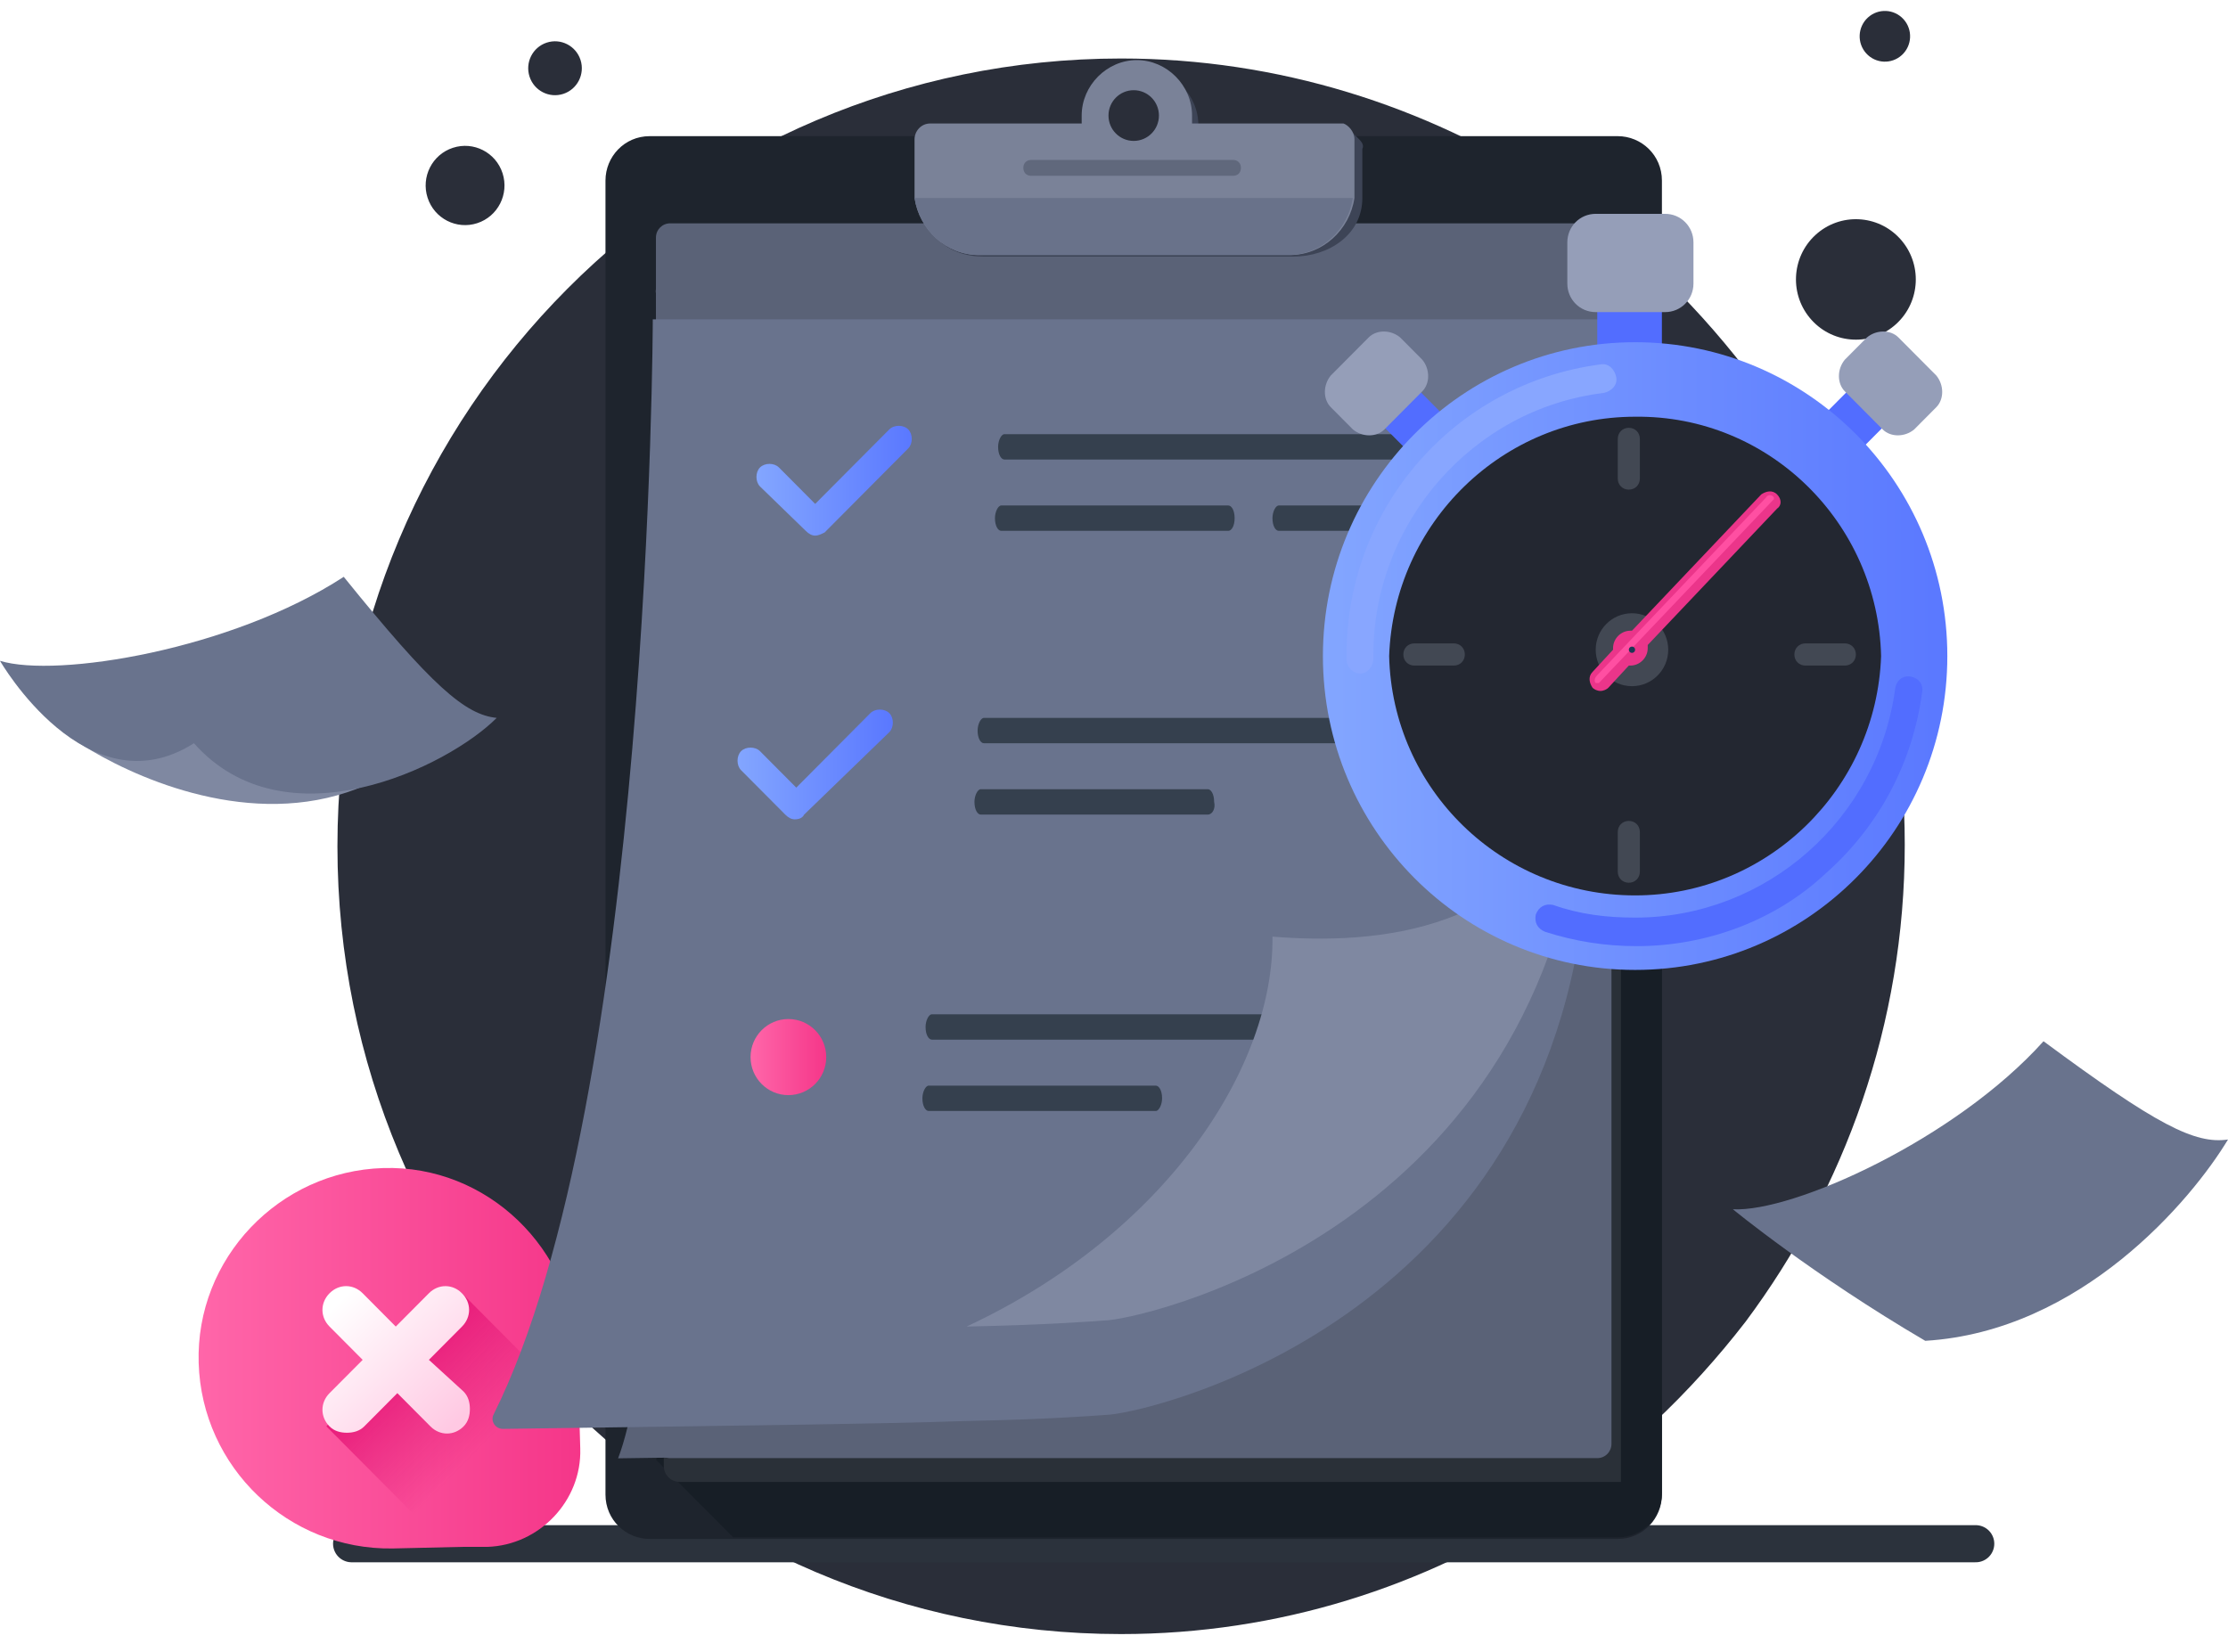 <svg width="120" height="89" viewBox="0 0 120 89" fill="none" xmlns="http://www.w3.org/2000/svg">
<path d="M102.59 45.503C102.59 55.152 99.363 64.032 94.013 71.204C91.04 75.047 87.473 78.462 83.397 81.109C76.773 85.464 68.874 88.026 60.382 88.026C37.027 88.026 18.174 68.984 18.174 45.588C18.174 22.107 37.112 3.151 60.382 3.151C68.874 3.151 76.773 5.713 83.397 9.982C87.473 12.629 91.04 16.044 94.013 19.887C99.448 26.974 102.59 35.854 102.59 45.503Z" fill="#2A2E39"/>
<path d="M25.705 12.022C26.82 11.658 27.43 10.453 27.068 9.332C26.706 8.211 25.508 7.597 24.393 7.962C23.277 8.326 22.667 9.531 23.03 10.652C23.392 11.773 24.59 12.386 25.705 12.022Z" fill="#2A2E39"/>
<path d="M30.34 5.057C31.098 4.809 31.513 3.99 31.267 3.228C31.02 2.466 30.206 2.048 29.447 2.296C28.689 2.544 28.274 3.363 28.52 4.125C28.767 4.888 29.581 5.305 30.34 5.057Z" fill="#2A2E39"/>
<path d="M102.135 17.448C103.451 16.239 103.542 14.187 102.34 12.864C101.138 11.541 99.097 11.448 97.781 12.657C96.465 13.866 96.373 15.919 97.576 17.241C98.778 18.564 100.819 18.657 102.135 17.448Z" fill="#2A2E39"/>
<path d="M102.436 2.964C102.99 2.455 103.029 1.591 102.522 1.034C102.016 0.477 101.157 0.438 100.603 0.947C100.049 1.456 100.01 2.32 100.516 2.877C101.023 3.434 101.882 3.473 102.436 2.964Z" fill="#2A2E39"/>
<path d="M18.938 83.159H106.412" stroke="#2B323C" stroke-width="2" stroke-miterlimit="10" stroke-linecap="round" stroke-linejoin="round"/>
<path d="M87.134 7.335C88.407 7.335 89.511 8.36 89.511 9.726V80.512C89.511 81.792 88.492 82.902 87.134 82.902H34.989C33.715 82.902 32.611 81.878 32.611 80.512V9.726C32.611 8.445 33.63 7.335 34.989 7.335H87.134Z" fill="#1E242D"/>
<path d="M89.512 14.764V80.426C89.512 81.707 88.493 82.817 87.134 82.817H39.49L35.329 78.633L82.633 13.568L86.709 12.031L89.512 14.764Z" fill="#171E26"/>
<path d="M87.303 13.227H35.753V78.975C35.753 79.487 36.178 79.829 36.603 79.829H87.303V13.227Z" fill="#2A3038"/>
<path d="M86.879 12.8C86.879 12.373 86.539 12.031 86.115 12.031H36.093C35.669 12.031 35.329 12.373 35.329 12.8V77.779C35.329 78.206 35.669 78.548 36.093 78.548H86.03C86.454 78.548 86.794 78.206 86.794 77.779V12.8H86.879Z" fill="#5A6277"/>
<g filter="url(#filter0_d)">
<path d="M86.879 12.8C86.879 12.373 86.539 12.031 86.114 12.031H36.093C35.668 12.031 35.244 12.373 35.329 12.8C35.923 38.672 36.178 67.96 33.291 75.559L81.189 74.876C84.161 61.727 86.369 38.074 86.879 12.8Z" fill="#5A6277"/>
</g>
<path d="M31.253 78.035C31.337 80.853 29.044 83.244 26.242 83.329H24.883L21.146 83.415C15.541 83.5 10.87 79.06 10.7 73.424C10.531 67.789 15.032 63.093 20.637 62.922C26.242 62.751 30.913 67.277 31.083 72.912L31.168 75.047L31.253 78.035Z" fill="url(#paint0_linear)"/>
<path d="M30.149 77.779C30.233 80.597 27.941 82.988 25.138 83.073H23.779L17.58 76.84L22.845 70.692L24.798 69.582L30.064 74.876L30.149 77.779Z" fill="url(#paint1_linear)"/>
<path d="M23.1 73.254L24.883 71.461C25.393 70.948 25.393 70.18 24.883 69.667C24.374 69.155 23.609 69.155 23.1 69.667L21.316 71.461L19.533 69.667C19.023 69.155 18.259 69.155 17.749 69.667C17.24 70.18 17.24 70.948 17.749 71.461L19.533 73.254L17.749 75.047C17.24 75.559 17.24 76.328 17.749 76.84C18.004 77.096 18.344 77.181 18.683 77.181C19.023 77.181 19.363 77.096 19.618 76.84L21.401 75.047L23.185 76.84C23.694 77.352 24.459 77.352 24.968 76.84C25.223 76.584 25.308 76.242 25.308 75.901C25.308 75.559 25.223 75.218 24.968 74.961L23.1 73.254Z" fill="url(#paint2_linear)"/>
<g filter="url(#filter1_d)">
<path d="M86.794 12.117C86.794 12.117 86.709 16.044 85.52 40.892C85.52 41.063 85.52 41.234 85.52 41.404C84.076 65.825 62.42 70.948 59.788 71.204C58.599 71.29 56.306 71.461 52.144 71.546C47.049 71.717 39.236 71.802 27.091 71.973C26.666 71.973 26.412 71.546 26.581 71.204C35.074 54.212 35.159 12.202 35.159 12.202H86.794V12.117Z" fill="#69738D"/>
</g>
<path d="M74.904 56.005H50.191C50.021 56.005 49.851 55.749 49.851 55.322C49.851 54.981 50.021 54.639 50.191 54.639H74.989C75.159 54.639 75.329 54.895 75.329 55.322C75.329 55.664 75.159 56.005 74.904 56.005Z" fill="#35404E"/>
<path d="M62.25 59.848H50.021C49.851 59.848 49.681 59.592 49.681 59.165C49.681 58.823 49.851 58.482 50.021 58.482H62.25C62.42 58.482 62.59 58.738 62.59 59.165C62.59 59.506 62.42 59.848 62.25 59.848Z" fill="#35404E"/>
<path d="M78.896 24.754H54.097C53.928 24.754 53.758 24.498 53.758 24.071C53.758 23.729 53.928 23.388 54.097 23.388H78.896C79.066 23.388 79.236 23.644 79.236 24.071C79.236 24.498 79.066 24.754 78.896 24.754Z" fill="#35404E"/>
<path d="M78.726 28.596H68.874C68.704 28.596 68.535 28.34 68.535 27.913C68.535 27.572 68.704 27.23 68.874 27.23H78.726C78.896 27.23 79.066 27.486 79.066 27.913C79.066 28.34 78.896 28.596 78.726 28.596Z" fill="#35404E"/>
<path d="M66.157 28.596H53.928C53.758 28.596 53.588 28.34 53.588 27.913C53.588 27.572 53.758 27.23 53.928 27.23H66.157C66.327 27.23 66.497 27.486 66.497 27.913C66.497 28.34 66.327 28.596 66.157 28.596Z" fill="#35404E"/>
<path d="M85.435 41.319C83.991 65.74 62.335 70.863 59.703 71.119C58.514 71.204 56.221 71.375 52.059 71.461C62.845 66.423 68.62 57.457 68.535 50.455C73.8 50.882 82.802 50.455 85.435 41.319Z" fill="#7F88A1"/>
<path d="M43.906 28.853C43.737 28.853 43.567 28.767 43.397 28.596L40.934 26.206C40.679 25.949 40.679 25.437 40.934 25.181C41.189 24.925 41.698 24.925 41.953 25.181L43.906 27.145L47.898 23.132C48.153 22.875 48.662 22.875 48.917 23.132C49.172 23.388 49.172 23.9 48.917 24.156L44.416 28.682C44.246 28.767 44.076 28.853 43.906 28.853Z" fill="url(#paint3_linear)"/>
<path d="M77.792 40.038H52.993C52.824 40.038 52.654 39.782 52.654 39.355C52.654 39.014 52.824 38.672 52.993 38.672H77.792C77.962 38.672 78.132 38.928 78.132 39.355C78.132 39.697 77.962 40.038 77.792 40.038Z" fill="#35404E"/>
<path d="M65.053 43.881H52.824C52.654 43.881 52.484 43.624 52.484 43.197C52.484 42.856 52.654 42.514 52.824 42.514H65.053C65.223 42.514 65.393 42.771 65.393 43.197C65.478 43.539 65.308 43.881 65.053 43.881Z" fill="#35404E"/>
<path d="M42.802 44.137C42.632 44.137 42.462 44.051 42.293 43.881L39.915 41.49C39.66 41.234 39.66 40.721 39.915 40.465C40.169 40.209 40.679 40.209 40.934 40.465L42.887 42.429L46.879 38.416C47.133 38.16 47.643 38.16 47.898 38.416C48.153 38.672 48.153 39.184 47.898 39.441L43.312 43.881C43.227 44.051 43.057 44.137 42.802 44.137Z" fill="url(#paint4_linear)"/>
<path d="M73.206 7.506C73.206 7.42 73.206 7.42 73.206 7.506L72.696 6.993C72.696 6.993 72.442 7.079 72.272 7.25H64.543C64.543 7.079 64.543 6.908 64.543 6.737C64.543 5.115 63.185 3.749 61.571 3.749C59.957 3.749 58.599 5.115 58.599 6.737C58.599 6.908 58.599 7.079 58.684 7.164H50.531C50.106 7.164 49.681 7.506 49.681 8.018V10.665C49.681 12.629 51.04 13.824 52.993 13.824H69.639C71.592 13.824 73.376 12.629 73.376 10.665V8.018C73.461 7.847 73.376 7.677 73.206 7.506Z" fill="#3D4456"/>
<path d="M72.951 7.506V10.153C72.951 10.324 72.951 10.494 72.951 10.665C72.696 12.373 71.253 13.739 69.469 13.739H52.739C50.955 13.739 49.512 12.373 49.257 10.665C49.257 10.494 49.257 10.324 49.257 10.153V7.506C49.257 7.079 49.596 6.652 50.106 6.652H58.259C58.259 6.481 58.259 6.396 58.259 6.225C58.259 4.603 59.618 3.237 61.231 3.237C62.845 3.237 64.204 4.603 64.204 6.225C64.204 6.396 64.204 6.481 64.204 6.652H72.357C72.611 6.737 72.951 7.079 72.951 7.506Z" fill="#7A8298"/>
<path d="M61.061 7.591C61.812 7.591 62.42 6.98 62.42 6.225C62.42 5.47 61.812 4.859 61.061 4.859C60.311 4.859 59.703 5.47 59.703 6.225C59.703 6.98 60.311 7.591 61.061 7.591Z" fill="#2A2E39"/>
<path d="M72.866 10.665C72.611 12.373 71.168 13.739 69.384 13.739H52.739C50.955 13.739 49.512 12.373 49.257 10.665H72.866Z" fill="#69728A"/>
<path opacity="0.5" d="M66.412 9.47H55.541C55.287 9.47 55.117 9.299 55.117 9.043C55.117 8.787 55.287 8.616 55.541 8.616H66.412C66.667 8.616 66.836 8.787 66.836 9.043C66.836 9.299 66.667 9.47 66.412 9.47Z" fill="#474E61"/>
<path d="M10.276 36.281C10.276 36.281 1.869 38.416 4.416 40.124C6.964 41.746 12.994 44.564 18.684 42.685C24.374 40.807 18.684 38.16 18.769 38.16C18.854 38.16 10.276 36.281 10.276 36.281Z" fill="#7F88A1"/>
<path d="M0 35.598C3.057 36.537 12.484 35 18.514 31.073C23.27 36.964 25.053 38.501 26.752 38.672C24.119 41.319 15.372 45.588 10.446 40.038C4.671 43.71 0 35.598 0 35.598Z" fill="#69738D"/>
<path d="M93.333 65.142C96.56 65.313 105.308 61.385 110.064 56.091C116.178 60.616 118.216 61.641 120 61.385C118.047 64.63 112.102 71.717 103.694 72.229C97.579 68.643 93.333 65.142 93.333 65.142Z" fill="#69738D"/>
<path d="M42.463 58.994C43.589 58.994 44.501 58.077 44.501 56.945C44.501 55.813 43.589 54.895 42.463 54.895C41.337 54.895 40.425 55.813 40.425 56.945C40.425 58.077 41.337 58.994 42.463 58.994Z" fill="url(#paint5_linear)"/>
<path d="M89.511 16.301H86.029V18.606H89.511V16.301Z" fill="#526DFF"/>
<path d="M76.28 20.886L74.358 22.818L75.739 24.207L77.661 22.275L76.28 20.886Z" fill="#526DFF"/>
<path d="M98.469 22.116L100.39 24.048L101.651 22.78L99.73 20.848L98.469 22.116Z" fill="#526DFF"/>
<path d="M88.068 52.249C97.355 52.249 104.883 44.679 104.883 35.342C104.883 26.005 97.355 18.435 88.068 18.435C78.781 18.435 71.252 26.005 71.252 35.342C71.252 44.679 78.781 52.249 88.068 52.249Z" fill="url(#paint6_linear)"/>
<path d="M73.291 36.281C72.866 36.281 72.526 35.94 72.526 35.513C72.526 35.427 72.526 35.342 72.526 35.257C72.526 27.316 78.386 20.655 86.199 19.631C86.624 19.545 86.964 19.887 87.049 20.314C87.134 20.741 86.794 21.082 86.369 21.168C79.32 22.022 73.97 28.169 73.97 35.257C73.97 35.342 73.97 35.427 73.97 35.427C73.97 35.94 73.63 36.281 73.291 36.281Z" fill="#88A6FF"/>
<path d="M88.153 50.968C86.454 50.968 84.841 50.712 83.227 50.199C82.802 50.029 82.633 49.687 82.718 49.26C82.887 48.833 83.227 48.662 83.652 48.748C85.095 49.26 86.539 49.431 88.068 49.431C95.117 49.431 101.146 44.137 102.081 37.05C102.165 36.623 102.505 36.367 102.93 36.452C103.354 36.537 103.609 36.879 103.524 37.306C103.015 41.063 101.231 44.478 98.344 47.04C95.626 49.602 91.889 50.968 88.153 50.968Z" fill="#526DFF"/>
<path d="M101.316 35.342C101.061 42.514 95.201 48.235 88.068 48.235C80.849 48.235 74.989 42.514 74.819 35.342C75.074 28.169 80.934 22.448 88.068 22.448C95.286 22.363 101.146 28.169 101.316 35.342Z" fill="#232731"/>
<path d="M99.363 35.854H97.24C96.9 35.854 96.645 35.598 96.645 35.257C96.645 34.915 96.9 34.659 97.24 34.659H99.363C99.702 34.659 99.957 34.915 99.957 35.257C99.957 35.598 99.702 35.854 99.363 35.854Z" fill="#424853"/>
<path d="M78.301 35.854H76.178C75.838 35.854 75.584 35.598 75.584 35.257C75.584 34.915 75.838 34.659 76.178 34.659H78.301C78.641 34.659 78.896 34.915 78.896 35.257C78.896 35.598 78.641 35.854 78.301 35.854Z" fill="#424853"/>
<path d="M87.728 47.552C87.388 47.552 87.133 47.296 87.133 46.955V44.82C87.133 44.478 87.388 44.222 87.728 44.222C88.068 44.222 88.323 44.478 88.323 44.82V46.955C88.323 47.296 88.068 47.552 87.728 47.552Z" fill="#424853"/>
<path d="M87.728 26.376C87.388 26.376 87.133 26.12 87.133 25.779V23.644C87.133 23.302 87.388 23.046 87.728 23.046C88.068 23.046 88.323 23.302 88.323 23.644V25.779C88.323 26.12 88.068 26.376 87.728 26.376Z" fill="#424853"/>
<path d="M87.898 36.964C88.977 36.964 89.851 36.085 89.851 35C89.851 33.916 88.977 33.036 87.898 33.036C86.819 33.036 85.945 33.916 85.945 35C85.945 36.085 86.819 36.964 87.898 36.964Z" fill="#424853"/>
<path d="M95.711 26.633C95.456 26.376 95.117 26.462 94.862 26.633L87.898 33.976H87.813C87.303 33.976 86.879 34.403 86.879 34.915C86.879 35 86.879 35 86.879 35L85.775 36.196C85.52 36.452 85.605 36.794 85.775 37.05C85.86 37.135 86.03 37.221 86.199 37.221C86.369 37.221 86.539 37.135 86.624 37.05L87.728 35.854H87.813C88.323 35.854 88.747 35.427 88.747 34.915C88.747 34.83 88.747 34.83 88.747 34.744L95.711 27.401C95.966 27.23 95.966 26.889 95.711 26.633Z" fill="#EB358A"/>
<path d="M95.541 26.889L86.115 36.794C86.03 36.794 86.03 36.794 85.945 36.794C85.86 36.708 85.86 36.537 86.03 36.367L95.117 26.803C95.202 26.633 95.456 26.633 95.541 26.803C95.541 26.803 95.541 26.803 95.541 26.889Z" fill="#FF4FA2"/>
<path d="M91.21 13.056V15.276C91.21 16.13 90.531 16.813 89.681 16.813H85.945C85.095 16.813 84.416 16.13 84.416 15.276V13.056C84.416 12.202 85.095 11.519 85.945 11.519H89.681C90.531 11.519 91.21 12.202 91.21 13.056Z" fill="#959EB8"/>
<path d="M76.603 21.082L74.565 23.132C74.14 23.558 73.376 23.558 72.866 23.132L71.677 21.936C71.252 21.509 71.252 20.741 71.677 20.228L73.715 18.179C74.14 17.752 74.904 17.752 75.414 18.179L76.603 19.375C77.027 19.887 77.027 20.655 76.603 21.082Z" fill="#959EB8"/>
<path d="M99.363 21.082L101.401 23.132C101.826 23.558 102.59 23.558 103.1 23.132L104.289 21.936C104.713 21.509 104.713 20.741 104.289 20.228L102.25 18.179C101.826 17.752 101.061 17.752 100.552 18.179L99.363 19.375C98.938 19.887 98.938 20.655 99.363 21.082Z" fill="#959EB8"/>
<path d="M87.898 35.171C87.992 35.171 88.068 35.095 88.068 35C88.068 34.906 87.992 34.83 87.898 34.83C87.804 34.83 87.728 34.906 87.728 35C87.728 35.095 87.804 35.171 87.898 35.171Z" fill="#1C3754"/>
<defs>
<filter id="filter0_d" x="30.291" y="12.031" width="59.588" height="69.528" filterUnits="userSpaceOnUse" color-interpolation-filters="sRGB">
<feFlood flood-opacity="0" result="BackgroundImageFix"/>
<feColorMatrix in="SourceAlpha" type="matrix" values="0 0 0 0 0 0 0 0 0 0 0 0 0 0 0 0 0 0 127 0"/>
<feOffset dy="3"/>
<feGaussianBlur stdDeviation="1.5"/>
<feColorMatrix type="matrix" values="0 0 0 0 0 0 0 0 0 0 0 0 0 0 0 0 0 0 0.18 0"/>
<feBlend mode="normal" in2="BackgroundImageFix" result="effect1_dropShadow"/>
<feBlend mode="normal" in="SourceGraphic" in2="effect1_dropShadow" result="shape"/>
</filter>
<filter id="filter1_d" x="22.528" y="12.117" width="68.266" height="68.856" filterUnits="userSpaceOnUse" color-interpolation-filters="sRGB">
<feFlood flood-opacity="0" result="BackgroundImageFix"/>
<feColorMatrix in="SourceAlpha" type="matrix" values="0 0 0 0 0 0 0 0 0 0 0 0 0 0 0 0 0 0 127 0"/>
<feOffset dy="5"/>
<feGaussianBlur stdDeviation="2"/>
<feColorMatrix type="matrix" values="0 0 0 0 0 0 0 0 0 0 0 0 0 0 0 0 0 0 0.18 0"/>
<feBlend mode="normal" in2="BackgroundImageFix" result="effect1_dropShadow"/>
<feBlend mode="normal" in="SourceGraphic" in2="effect1_dropShadow" result="shape"/>
</filter>
<linearGradient id="paint0_linear" x1="10.741" y1="73.153" x2="31.255" y2="73.153" gradientUnits="userSpaceOnUse">
<stop stop-color="#FF66A9"/>
<stop offset="1" stop-color="#F53689"/>
</linearGradient>
<linearGradient id="paint1_linear" x1="20.919" y1="72.927" x2="25.95" y2="77.932" gradientUnits="userSpaceOnUse">
<stop stop-color="#E81778"/>
<stop offset="1" stop-color="#E01F79" stop-opacity="0"/>
</linearGradient>
<linearGradient id="paint2_linear" x1="24.649" y1="76.696" x2="18.166" y2="70.196" gradientUnits="userSpaceOnUse">
<stop offset="0.011" stop-color="#FFC9E3"/>
<stop offset="1" stop-color="white"/>
</linearGradient>
<linearGradient id="paint3_linear" x1="40.733" y1="25.872" x2="49.138" y2="25.872" gradientUnits="userSpaceOnUse">
<stop stop-color="#83A6FF"/>
<stop offset="1" stop-color="#5A78FF"/>
</linearGradient>
<linearGradient id="paint4_linear" x1="39.662" y1="41.112" x2="48.066" y2="41.112" gradientUnits="userSpaceOnUse">
<stop stop-color="#83A6FF"/>
<stop offset="1" stop-color="#5A78FF"/>
</linearGradient>
<linearGradient id="paint5_linear" x1="40.432" y1="56.915" x2="44.536" y2="56.915" gradientUnits="userSpaceOnUse">
<stop stop-color="#FF66A9"/>
<stop offset="1" stop-color="#F53689"/>
</linearGradient>
<linearGradient id="paint6_linear" x1="71.217" y1="35.315" x2="104.929" y2="35.315" gradientUnits="userSpaceOnUse">
<stop stop-color="#83A6FF"/>
<stop offset="1" stop-color="#5A78FF"/>
</linearGradient>
</defs>
</svg>
